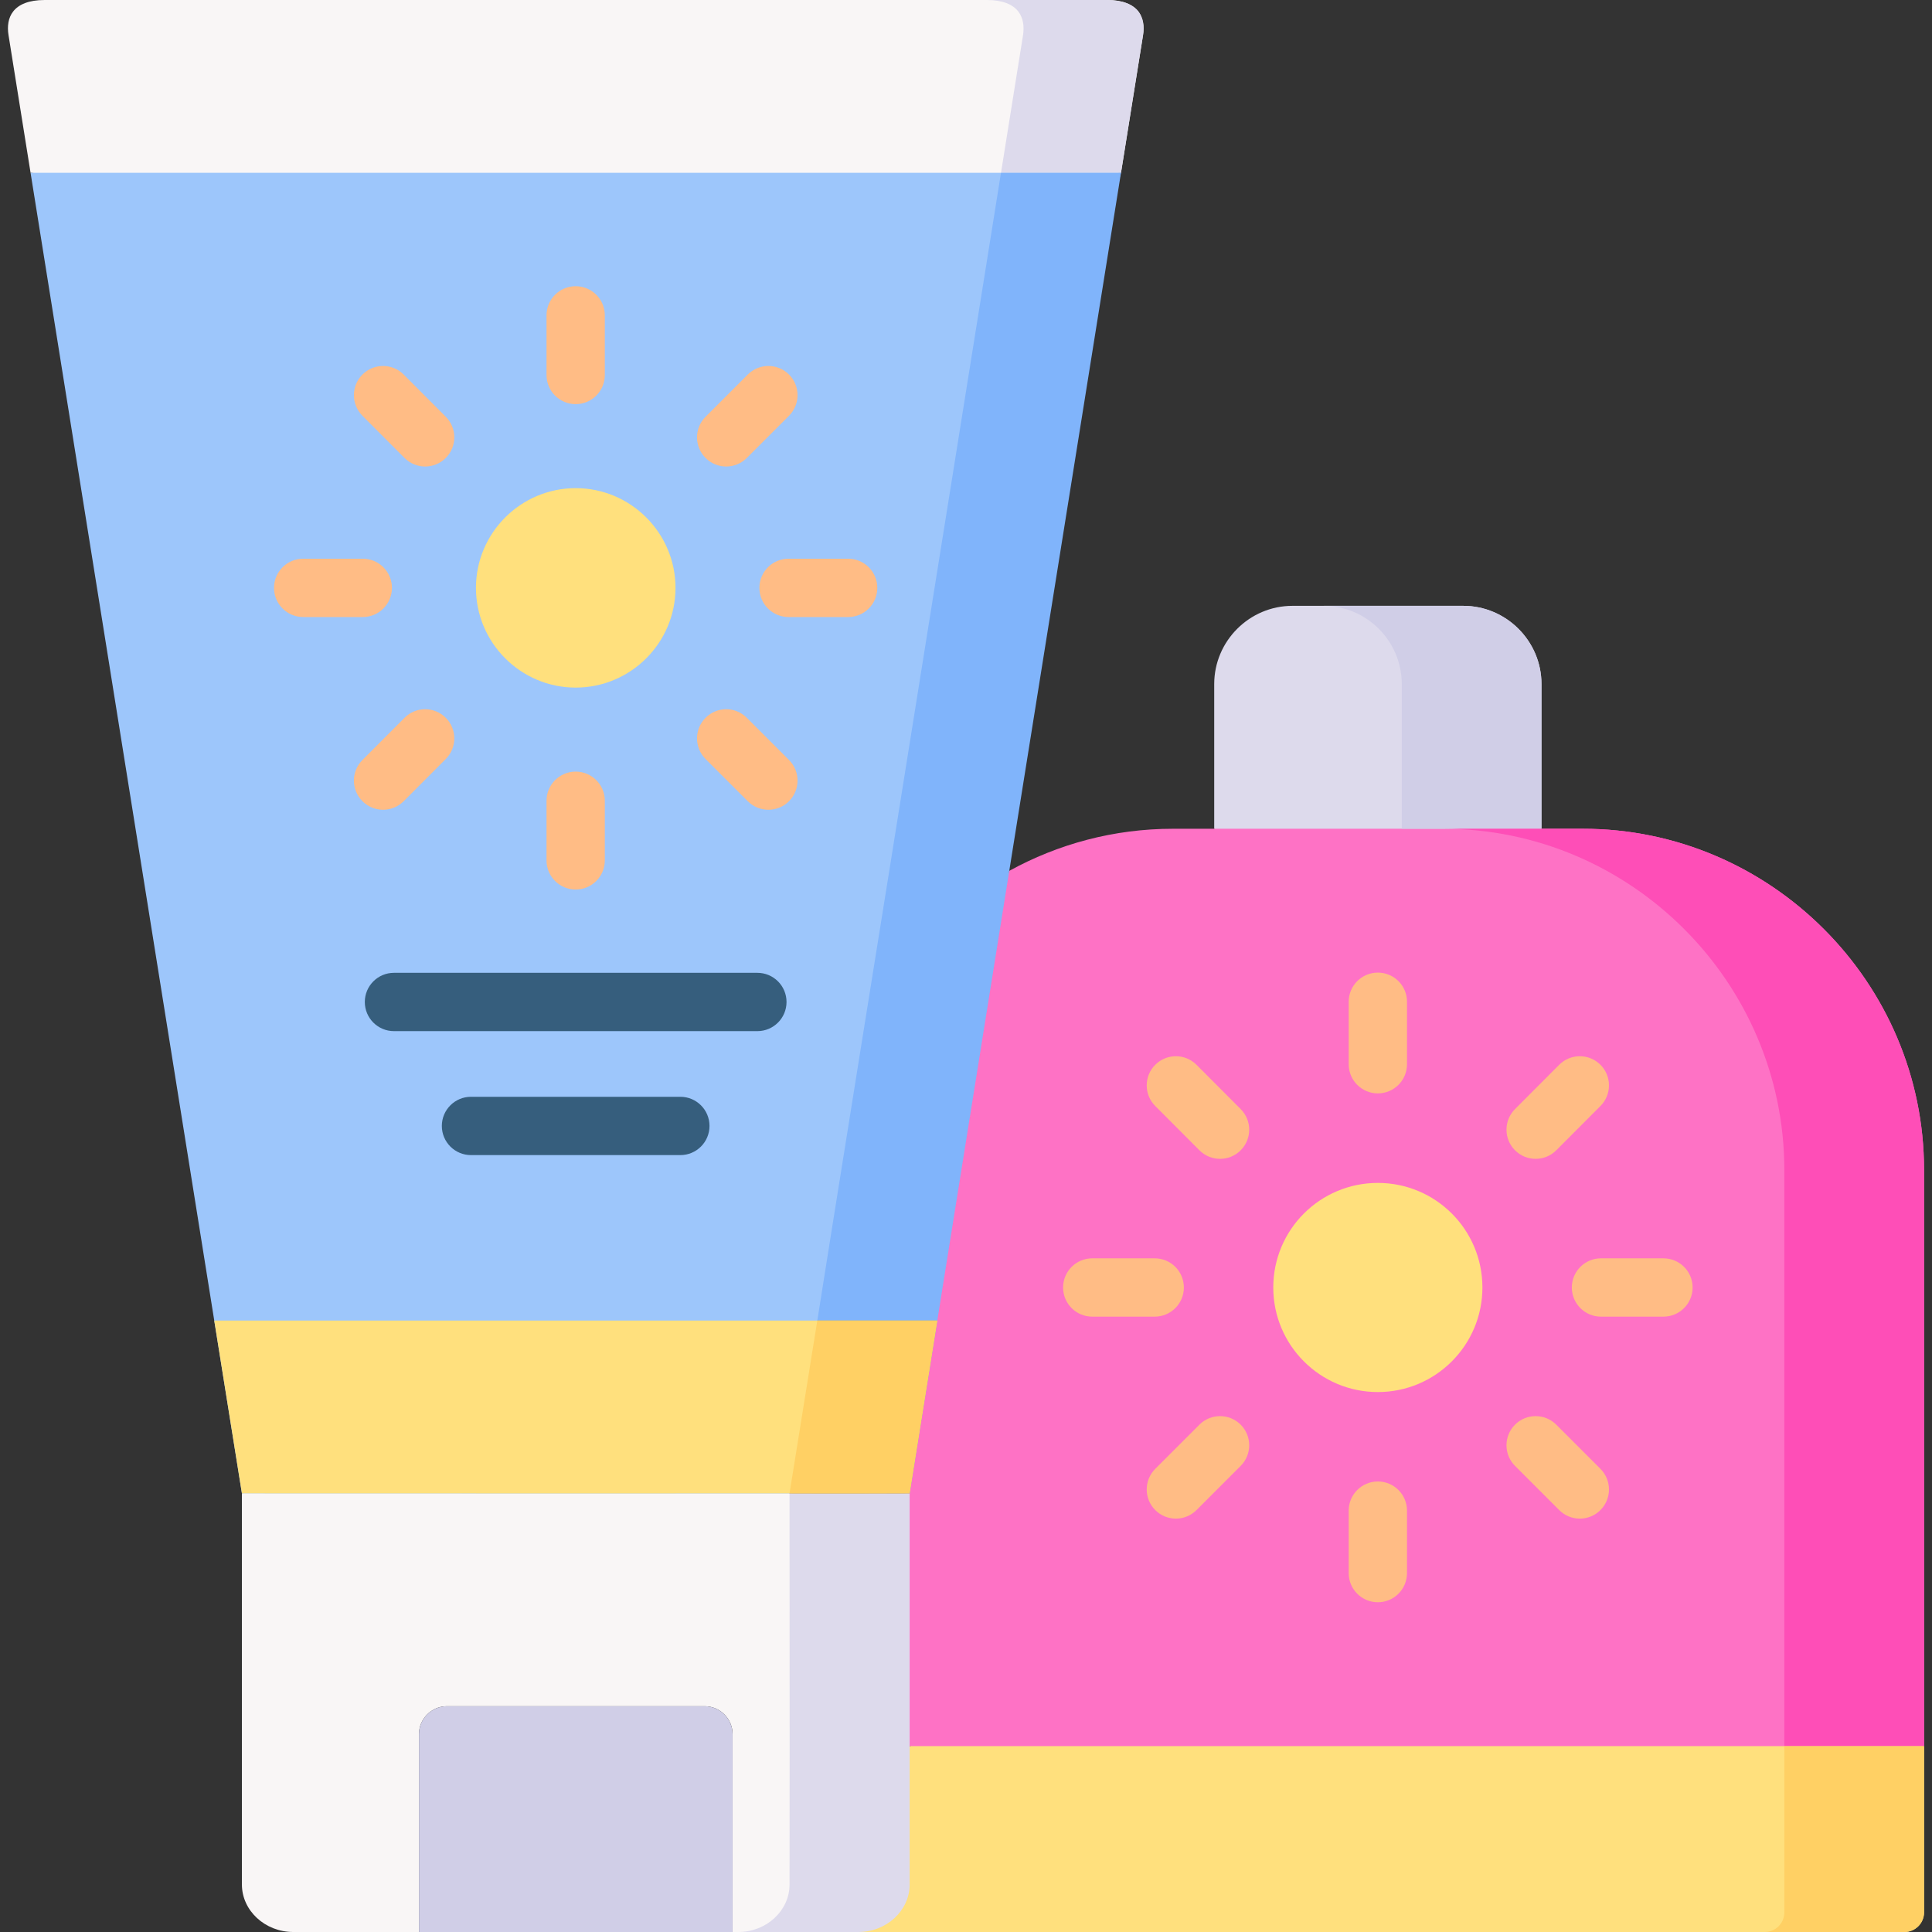 <svg id="Layer_1" enable-background="new 0 0 512 512" height="512" viewBox="0 0 512 512" width="512" xmlns="http://www.w3.org/2000/svg"><rect x="0" y="0" width="512" height="512" fill="#333333" stroke="none"/><g><g><path clip-rule="evenodd" d="m342.512 160.553c-11.388 0-20.733 9.315-20.733 20.733v38.342l46.554 25.372 40.174-25.371v-38.342c0-11.418-9.344-20.733-20.733-20.733h-45.262z" fill="#dddaec" fill-rule="evenodd"/></g><g><path clip-rule="evenodd" d="m174.839 0h-163.002c-4.263 0-6.891 1.197-8.322 3.008-1.344 1.694-1.636 3.971-1.256 6.307l5.84 36.473 144.488 15.542 144.488-15.541 5.84-36.473c.38-2.336.058-4.585-1.256-6.308-1.459-1.811-4.087-3.008-8.322-3.008z" fill="#f9f6f6" fill-rule="evenodd"/></g><g><path clip-rule="evenodd" d="m297.075 45.789h-288.976l48.679 304.169 7.329 45.789 84.509 26.252 92.451-26.223 3.15-161.882z" fill="#9dc6fb" fill-rule="evenodd"/></g><g><path d="m152.558 182.221c14.571 0 26.456-11.856 26.456-26.428s-11.885-26.428-26.456-26.428c-14.542 0-26.427 11.856-26.427 26.428s11.885 26.428 26.427 26.428z" fill="#ffe07d"/></g><g><path clip-rule="evenodd" d="m174.839 395.776-110.731-.029v103.667c0 6.921 6.132 12.586 13.608 12.586h33.319v-52.447c0-4.059 3.329-7.388 7.388-7.388h68.331c4.059 0 7.388 3.329 7.388 7.388v52.447h31.45 1.869c7.476 0 13.608-5.665 13.608-12.586v-36.678-66.99l-20.675.029h-45.555z" fill="#f9f6f6" fill-rule="evenodd"/></g><g><path clip-rule="evenodd" d="m186.753 452.165h-68.331c-4.059 0-7.388 3.329-7.388 7.388v52.447h83.107v-52.447c0-4.059-3.329-7.388-7.388-7.388z" fill="#d0cee7" fill-rule="evenodd"/></g><g><path clip-rule="evenodd" d="m509.894 462.736-143.041-28.515-125.786 28.515s-26.79 3.163-13.608 49.264h277.237c2.862 0 5.198-2.336 5.198-5.198z" fill="#ffe07d" fill-rule="evenodd"/></g><g><path clip-rule="evenodd" d="m267.465 230.784-58.227 164.963 31.829 66.99h268.827v-152.669c0-49.731-40.707-90.439-90.436-90.439h-10.951-86.727-10.95c-15.682 0-30.458 4.059-43.365 11.155z" fill="#fe72c5" fill-rule="evenodd"/></g><g><path clip-rule="evenodd" d="m365.143 313.484c-15.301 0-27.712 12.382-27.712 27.713 0 15.302 12.411 27.713 27.712 27.713 15.302 0 27.712-12.411 27.712-27.713 0-15.331-12.41-27.713-27.712-27.713z" fill="#ffe07d" fill-rule="evenodd"/></g><g><path clip-rule="evenodd" d="m271.115 9.315-5.84 36.473h31.8l5.84-36.473c.38-2.336.058-4.585-1.256-6.308-1.459-1.81-4.087-3.007-8.322-3.007h-31.8c4.234 0 6.862 1.197 8.293 3.008 1.344 1.723 1.636 3.971 1.285 6.307z" fill="#dddaec" fill-rule="evenodd"/></g><g><path clip-rule="evenodd" d="m265.275 45.789-29.61 184.995-6.512 40.562-8.76 54.724-3.797 23.888-7.358 45.789 11.155.029 20.674-.029 26.398-164.963 29.61-184.995z" fill="#80b4fb" fill-rule="evenodd"/></g><g><path clip-rule="evenodd" d="m209.238 404.799.029 57.937-.029 36.678c0 6.921-6.103 12.586-13.579 12.586h29.931 1.869c7.476 0 13.608-5.665 13.608-12.586v-36.678-66.99l-20.675.029-11.155-.029v9.053z" fill="#dddaec" fill-rule="evenodd"/></g><g><path clip-rule="evenodd" d="m216.596 349.958-7.358 45.789 11.155.029 20.674-.029 7.33-45.789z" fill="#647b98" fill-rule="evenodd"/></g><g><path clip-rule="evenodd" d="m56.778 349.958 7.33 45.789c58.987.029 117.973.029 176.96 0l7.33-45.789h-31.8z" fill="#ffe07d" fill-rule="evenodd"/></g><g><path clip-rule="evenodd" d="m216.596 349.958-7.358 45.789 11.155.029 20.674-.029 7.33-45.789z" fill="#ffd064" fill-rule="evenodd"/></g><g><path clip-rule="evenodd" d="m371.48 181.286v38.342h10.98 26.048v-38.342c0-11.418-9.344-20.733-20.733-20.733h-37.027c11.417 0 20.732 9.315 20.732 20.733z" fill="#d0cee7" fill-rule="evenodd"/></g><g><path clip-rule="evenodd" d="m382.46 219.629c49.73 0 90.407 40.708 90.407 90.439v152.668h37.027v-152.668c0-49.731-40.707-90.439-90.436-90.439h-10.951z" fill="#fe4eb7" fill-rule="evenodd"/></g><g><path clip-rule="evenodd" d="m472.867 462.736v44.066c0 2.862-2.336 5.198-5.169 5.198h36.998c2.862 0 5.198-2.336 5.198-5.198v-44.066z" fill="#ffd064" fill-rule="evenodd"/></g><g><path d="m224.773 163.52h-15.798c-4.268 0-7.726-3.459-7.726-7.726s3.459-7.726 7.726-7.726h15.798c4.268 0 7.726 3.459 7.726 7.726s-3.459 7.726-7.726 7.726z" fill="#ffbc85"/></g><g><path d="m96.141 163.52h-15.798c-4.268 0-7.726-3.459-7.726-7.726s3.459-7.726 7.726-7.726h15.798c4.268 0 7.726 3.459 7.726 7.726s-3.459 7.726-7.726 7.726z" fill="#ffbc85"/></g><g><path d="m101.514 214.594c-1.974 0-3.948-.752-5.456-2.256-3.022-3.014-3.028-7.905-.015-10.927l11.155-11.185c3.012-3.021 7.904-3.029 10.927-.015 3.022 3.014 3.028 7.905.015 10.927l-11.155 11.185c-1.509 1.514-3.49 2.271-5.471 2.271zm90.933-90.965c-1.977 0-3.955-.755-5.464-2.263-3.017-3.017-3.017-7.909 0-10.927l11.184-11.184c3.018-3.017 7.909-3.017 10.928 0 3.017 3.017 3.017 7.909 0 10.927l-11.184 11.184c-1.51 1.509-3.487 2.263-5.464 2.263z" fill="#ffbc85"/></g><g><path d="m203.631 214.594c-1.978 0-3.955-.754-5.464-2.263l-11.184-11.185c-3.017-3.018-3.017-7.909.001-10.927 3.017-3.018 7.909-3.018 10.927 0l11.184 11.185c3.017 3.018 3.017 7.909-.001 10.927-1.508 1.509-3.486 2.263-5.463 2.263zm-90.962-90.965c-1.981 0-3.961-.757-5.471-2.27l-11.155-11.184c-3.013-3.021-3.007-7.913.015-10.927 3.02-3.014 7.912-3.008 10.927.014l11.155 11.184c3.013 3.021 3.007 7.913-.015 10.927-1.507 1.504-3.482 2.256-5.456 2.256z" fill="#ffbc85"/></g><g><path d="m152.558 235.736c-4.268 0-7.726-3.459-7.726-7.726v-15.799c0-4.267 3.459-7.726 7.726-7.726s7.726 3.459 7.726 7.726v15.799c.001 4.267-3.458 7.726-7.726 7.726zm0-128.635c-4.268 0-7.726-3.459-7.726-7.726v-15.799c0-4.267 3.459-7.726 7.726-7.726s7.726 3.459 7.726 7.726v15.798c.001 4.268-3.458 7.727-7.726 7.727z" fill="#ffbc85"/></g><g><path d="m200.711 273.261h-96.306c-4.268 0-7.726-3.459-7.726-7.726s3.459-7.726 7.726-7.726h96.306c4.268 0 7.726 3.459 7.726 7.726.001 4.267-3.458 7.726-7.726 7.726z" fill="#365e7d"/></g><g><path d="m180.299 306.113h-55.482c-4.268 0-7.726-3.459-7.726-7.726s3.459-7.726 7.726-7.726h55.482c4.268 0 7.726 3.459 7.726 7.726s-3.459 7.726-7.726 7.726z" fill="#365e7d"/></g><g><path d="m440.833 348.924h-16.557c-4.268 0-7.726-3.459-7.726-7.726s3.459-7.726 7.726-7.726h16.557c4.268 0 7.726 3.459 7.726 7.726 0 4.266-3.458 7.726-7.726 7.726z" fill="#ffbc85"/></g><g><path d="m306.011 348.924h-16.557c-4.268 0-7.726-3.459-7.726-7.726s3.459-7.726 7.726-7.726h16.557c4.268 0 7.726 3.459 7.726 7.726 0 4.266-3.458 7.726-7.726 7.726z" fill="#ffbc85"/></g><g><path d="m311.618 402.451c-1.977 0-3.955-.754-5.463-2.263-3.018-3.017-3.018-7.909-.001-10.927l11.709-11.71c3.018-3.017 7.91-3.018 10.927 0 3.018 3.017 3.018 7.909.001 10.927l-11.709 11.71c-1.51 1.508-3.487 2.263-5.464 2.263zm95.342-95.345c-1.974 0-3.948-.752-5.457-2.256-3.021-3.014-3.027-7.905-.014-10.927l11.709-11.739c3.012-3.021 7.903-3.029 10.928-.014 3.021 3.014 3.027 7.905.014 10.927l-11.709 11.739c-1.51 1.513-3.49 2.27-5.471 2.27z" fill="#ffbc85"/></g><g><path d="m418.669 402.451c-1.978 0-3.955-.754-5.464-2.263l-11.709-11.71c-3.017-3.018-3.017-7.909.001-10.927 3.017-3.018 7.909-3.017 10.927 0l11.709 11.71c3.017 3.018 3.017 7.909-.001 10.927-1.508 1.508-3.486 2.263-5.463 2.263zm-95.342-95.345c-1.981 0-3.961-.757-5.471-2.27l-11.709-11.739c-3.013-3.021-3.007-7.913.014-10.927 3.021-3.013 7.912-3.007 10.928.014l11.709 11.739c3.013 3.021 3.007 7.913-.014 10.927-1.508 1.504-3.483 2.256-5.457 2.256z" fill="#ffbc85"/></g><g><path d="m365.144 424.615c-4.268 0-7.726-3.459-7.726-7.726v-16.557c0-4.267 3.459-7.726 7.726-7.726s7.726 3.459 7.726 7.726v16.557c0 4.267-3.459 7.726-7.726 7.726zm0-134.855c-4.268 0-7.726-3.459-7.726-7.726v-16.558c0-4.267 3.459-7.726 7.726-7.726s7.726 3.459 7.726 7.726v16.558c0 4.267-3.459 7.726-7.726 7.726z" fill="#ffbc85"/></g></g></svg>